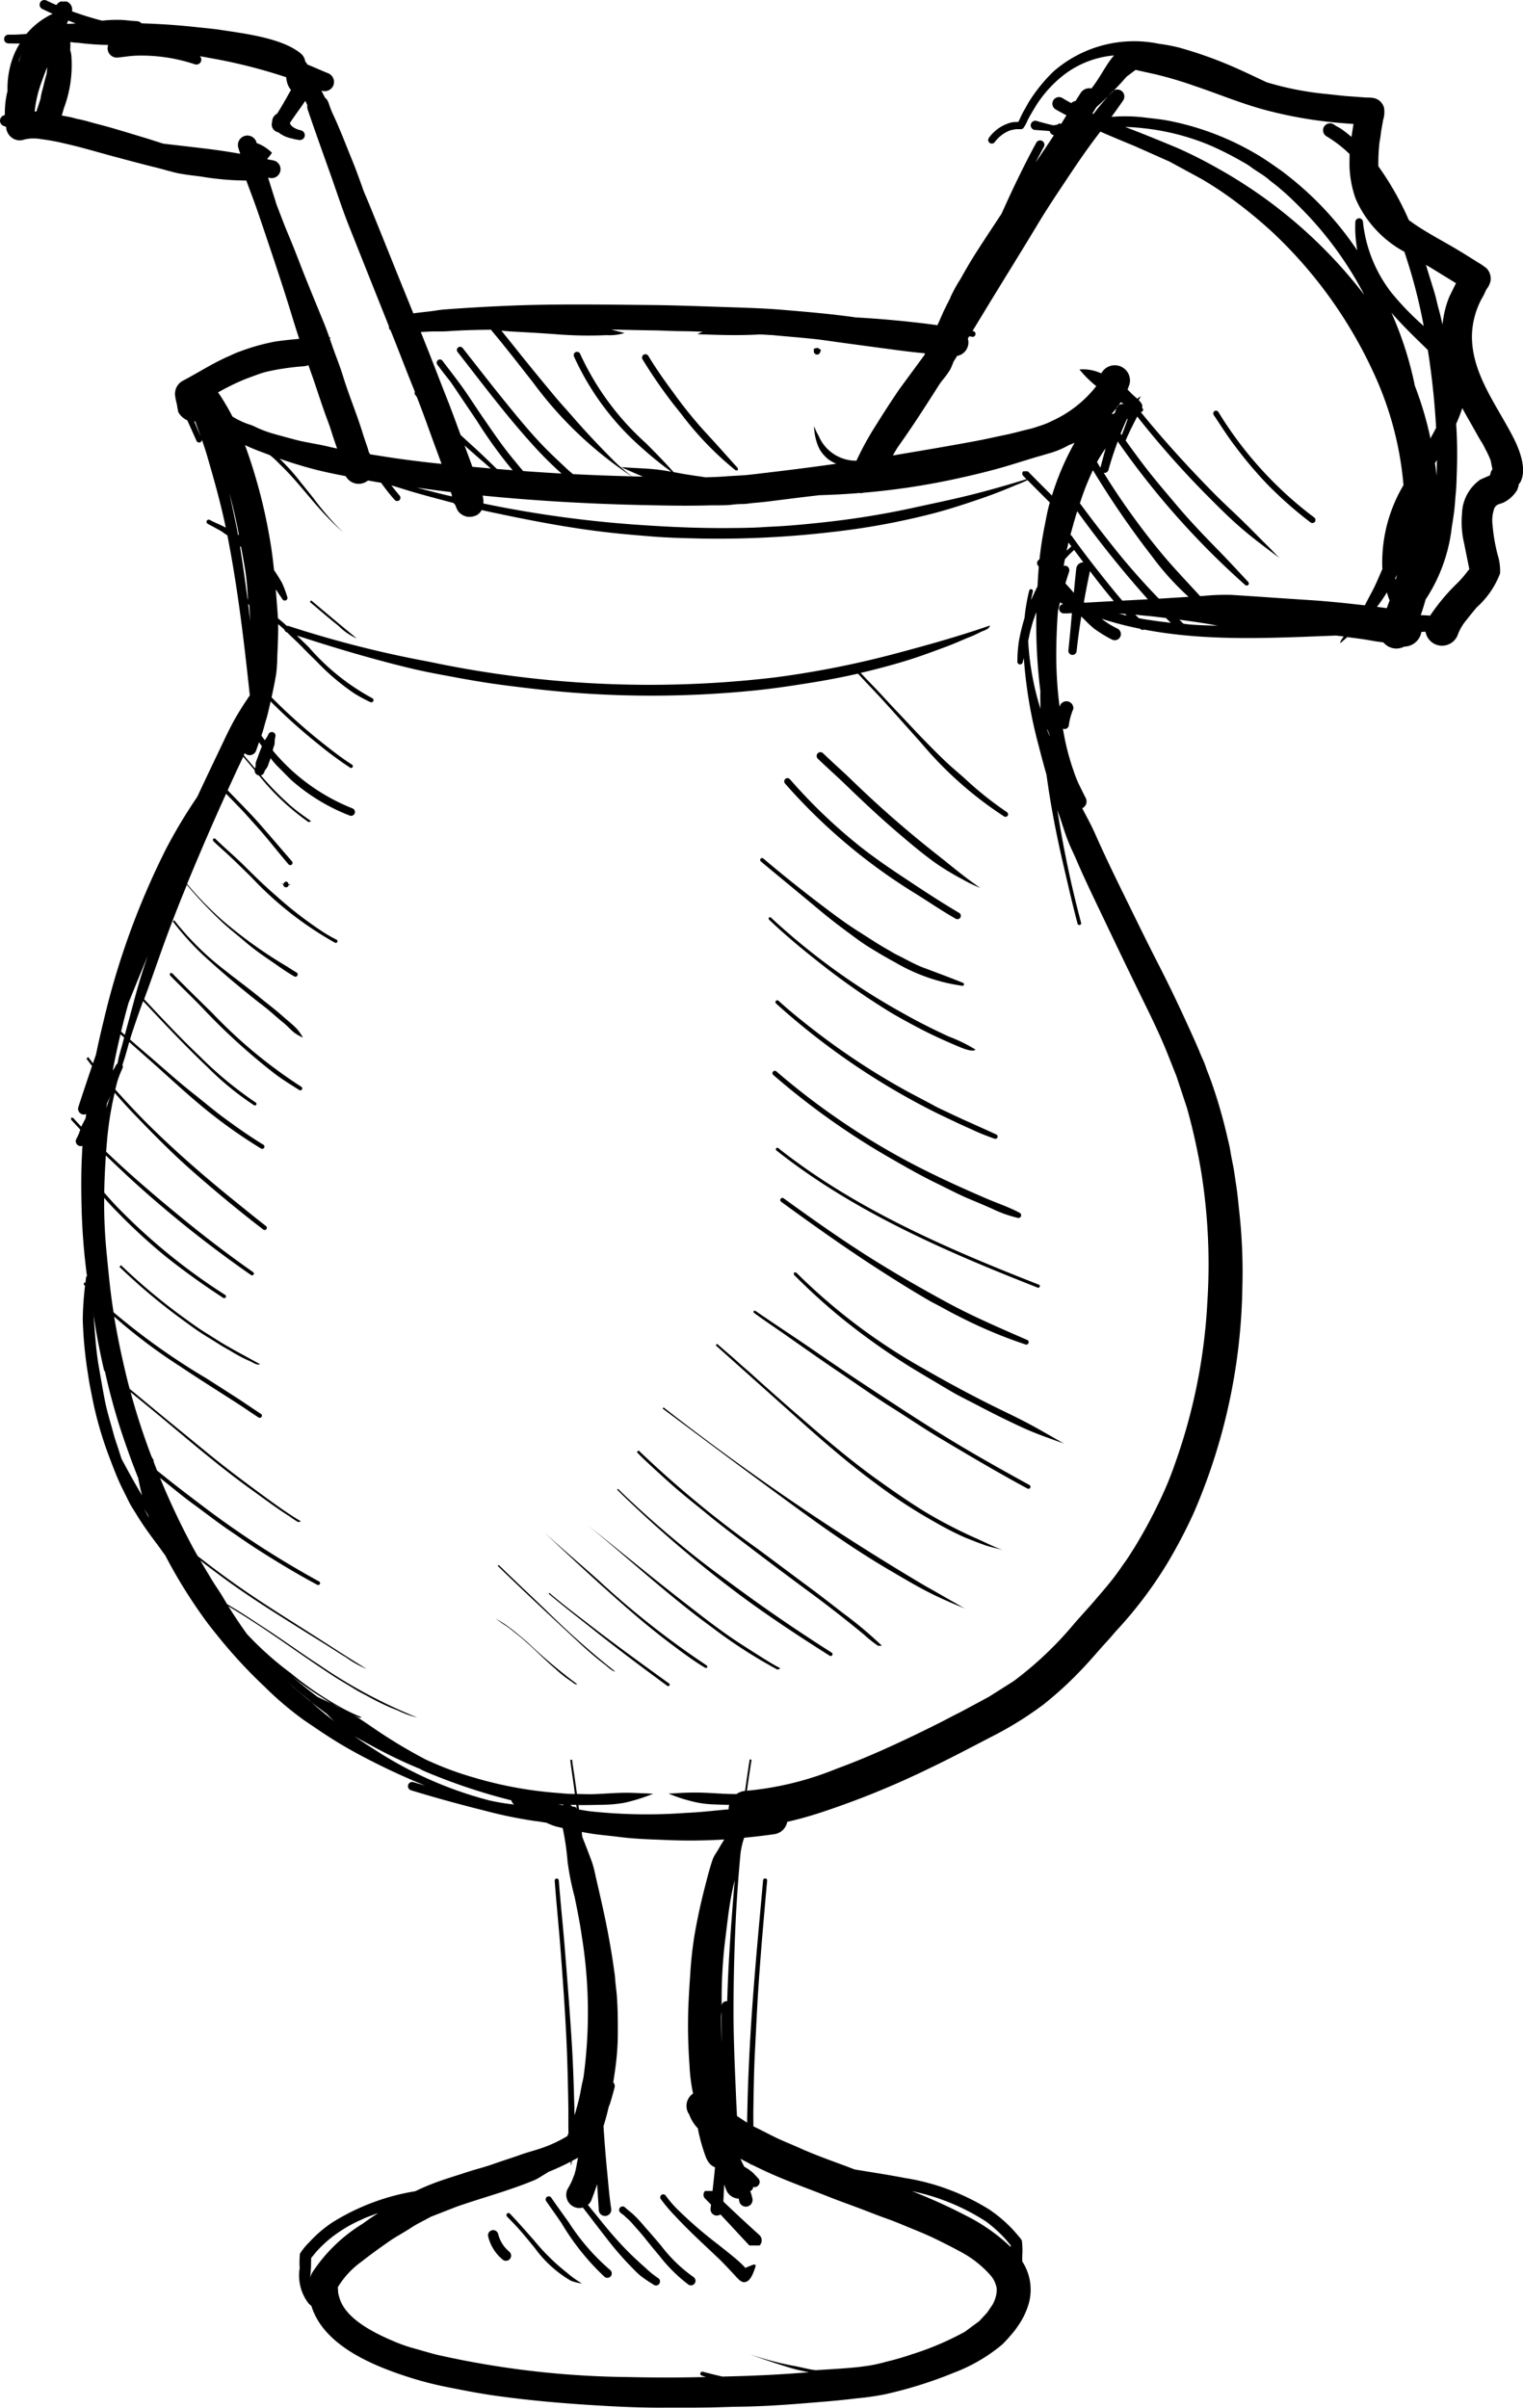 <svg xmlns="http://www.w3.org/2000/svg" width="92.042" height="145.483" viewBox="0 0 92.042 145.483"><defs><style>.a{fill-rule:evenodd;}</style></defs><g transform="translate(0 0)"><g transform="translate(0 0)"><path class="a" d="M58.387,71.011c-1.268.01-2.581-.044-3.851-.119-2.154-.127-4.238-.3-6.378-.6-.984-.137-1.943-.326-2.919-.521a21.168,21.168,0,0,1-2.362-.61c-2.178-.7-5.122-1.913-5.856-4.294-.058-.046-.129-.109-.165-.145a2.759,2.759,0,0,1-.544-2.134,5.673,5.673,0,0,1,.014-.876,3.812,3.812,0,0,1,.556-.687,7.588,7.588,0,0,1,1.383-1.192,13.538,13.538,0,0,1,5.037-1.9c.225-.111.449-.213.662-.3.666-.286,1.359-.5,2.047-.719.334-.109.672-.221,1.009-.316s.693-.2,1.025-.318c.525-.189,1.059-.35,1.586-.54.378-.139.751-.232,1.131-.356A8.006,8.006,0,0,0,52.49,54.6l.066-.177c-.012-.594,0-1.2-.01-1.784-.016-.9-.036-1.8-.066-2.7-.072-2.1-.223-4.22-.381-6.32-.109-1.482-.264-2.963-.374-4.445a.123.123,0,1,1,.246-.02c.111,1.429.266,2.855.378,4.284.157,1.983.316,3.962.431,5.947.068,1.176.1,2.343.133,3.519,0,.145.006.294.01.441.111-.368.215-.743.3-1.121.06-.266.1-.542.159-.807.028-.125.064-.266.085-.391a28.836,28.836,0,0,0-.1-8.468c-.111-.791-.276-1.609-.435-2.392A16.326,16.326,0,0,1,52.5,38a15.222,15.222,0,0,0-.294-2.009c-.125-.03-.252-.062-.378-.089a3.745,3.745,0,0,1-.606-.236c-.232-.032-.461-.076-.685-.1A27.073,27.073,0,0,1,47.5,34.94c-1.5-.376-2.99-.781-4.471-1.236a.257.257,0,0,1,.143-.493c.244.074.487.145.727.211-1.154-.463-2.285-.986-3.4-1.56-.757-.387-1.532-.819-2.249-1.274-.562-.354-1.1-.729-1.653-1.1a19.9,19.9,0,0,1-2.432-2.066,30,30,0,0,1-2.8-3.032c-.31-.381-.632-.785-.912-1.186a30.907,30.907,0,0,1-2.271-3.7c-.165-.209-.312-.433-.473-.646-.433-.574-.888-1.2-1.262-1.818-.143-.236-.3-.465-.427-.711-.155-.316-.312-.628-.467-.942-.272-.56-.507-1.18-.727-1.764a22.116,22.116,0,0,1-1.063-3.7c-.083-.427-.171-.838-.23-1.27a25.264,25.264,0,0,1-.33-3.372,18.625,18.625,0,0,1,.137-2.045c-.024-.03-.05-.058-.074-.089l.01-.111.1.008h-.012c.012-.1.024-.207.036-.312a.1.1,0,0,1,.058-.089,38.5,38.5,0,0,1-.324-4.061c-.032-1.137-.036-2.309.03-3.445,0-.123.014-.246.024-.368a.312.312,0,0,1-.244-.016.3.3,0,0,1-.129-.407,2.641,2.641,0,0,0,.236-.56c-.187-.2-.372-.4-.554-.6l0-.119.119.006q.245.272.5.538c.02-.046.04-.091.062-.133.066-.127.133-.254.2-.383,0-.038.008-.077.014-.115s.012-.091.018-.139a.326.326,0,0,1-.254.016.346.346,0,0,1-.219-.437c.268-.825.546-1.653.827-2.478-.117-.149-.232-.3-.342-.447l.113-.091c.091.127.187.252.286.376.06-.175.119-.348.179-.523q.208-1,.451-1.991a46.845,46.845,0,0,1,3.8-10.471,31.488,31.488,0,0,1,1.868-3.11c.417-.89.835-1.776,1.264-2.666.364-.755.713-1.548,1.144-2.269.246-.415.5-.809.771-1.2-.346-3.239-.725-6.473-1.357-9.674-.028-.016-.056-.034-.081-.05-.109-.062-.215-.157-.326-.219-.26-.147-.515-.282-.777-.423a.135.135,0,0,1-.06-.179.134.134,0,0,1,.177-.062c.171.1.439.213.628.3q.169.079.344.169c-.31-1.5-.723-2.945-1.15-4.413-.091-.3-.191-.6-.294-.9a.174.174,0,0,1-.1.159.173.173,0,0,1-.225-.091c-.185-.411-.372-.825-.556-1.238a1.145,1.145,0,0,1-.322-.213,1.2,1.2,0,0,1-.213-.264,3.227,3.227,0,0,1-.091-.477,3.736,3.736,0,0,1-.115-.568.9.9,0,0,1,.441-.852c.924-.483,1.792-1.053,2.754-1.476.23-.1.485-.23.721-.308a12.682,12.682,0,0,1,2.13-.6c.5-.074.968-.119,1.46-.165-.03-.089-.058-.177-.089-.268-.221-.674-.423-1.359-.636-2.037-.552-1.745-1.135-3.463-1.721-5.194-.187-.548-.393-1.105-.6-1.649-.042-.109-.1-.276-.155-.417a16.893,16.893,0,0,1-2.726-.24c-.505-.066-1.091-.125-1.582-.242-.4-.1-.8-.219-1.208-.32-.854-.209-1.7-.441-2.549-.666-.97-.262-1.937-.554-2.915-.771a12.169,12.169,0,0,0-1.2-.232c-.175-.02-.374-.066-.552-.068a2.517,2.517,0,0,0-.427.012.622.622,0,0,1-.125.018l-.27.068A.747.747,0,0,1,19.25-66a.847.847,0,0,1-.676-.755c0-.018-.008-.036-.012-.056l-.113-.036a.342.342,0,0,1-.234-.423.337.337,0,0,1,.278-.242,5.718,5.718,0,0,1,.163-1.464,5.391,5.391,0,0,1,.423-2.263,5.321,5.321,0,0,1,.316-.6c-.225,0-.455,0-.684-.006a.263.263,0,0,1-.262-.266.264.264,0,0,1,.266-.264,9,9,0,0,0,1.087-.044,4.583,4.583,0,0,1,1.254-1.045,1.759,1.759,0,0,1,.332-.165c-.211-.095-.419-.2-.626-.294a.285.285,0,0,1-.141-.376A.288.288,0,0,1,21-74.442c.2.1.407.191.61.28a.532.532,0,0,1,.268-.215h.348a.516.516,0,0,1,.326.592c.6.221,1.206.407,1.818.566a8.343,8.343,0,0,1,1.15-.046c.32.014.652.066.968.074a.477.477,0,0,1,.27.133c1.051.034,2.1.1,3.157.213.521.058,1.057.1,1.574.177,1.427.219,3.716.485,4.866,1.413a.761.761,0,0,1,.292.5,1.388,1.388,0,0,1,.133.189c.111.042.219.087.326.131.314.135.626.274.942.4a.568.568,0,0,1,.294.741.568.568,0,0,1-.717.3c.072.141.145.286.217.427a.673.673,0,0,1,.211.3c.077.227.159.455.256.67.437.922.8,1.9,1.19,2.845.225.55.423,1.115.626,1.675.028.079.054.157.085.232.139.328.28.656.413.984q.758,1.869,1.51,3.743c.346.862.7,1.723,1.047,2.585.066-.012.133-.018.2-.028.272-.034.548-.062.819-.095s.56-.089.844-.111c1.256-.095,2.533-.169,3.793-.223,2.9-.123,5.82-.074,8.719-.046,1.435.014,2.875.07,4.308.117,1.178.04,2.394.07,3.563.167,1.476.123,2.951.246,4.419.453.022,0,.042.008.064.01q2.482.136,4.946.471v0l.383-.862c.129-.262.26-.527.395-.787a.459.459,0,0,1,.058-.147,8.713,8.713,0,0,1,.548-.982c.143-.258.29-.513.441-.773.378-.648.8-1.286,1.212-1.915l.84-1.276c.652-1.46,1.347-2.905,2.094-4.282a.265.265,0,0,1,.352-.115.266.266,0,0,1,.115.352c-.173.316-.342.634-.507.958.372-.548.747-1.1,1.109-1.653a.3.3,0,0,1-.252-.232.038.038,0,0,1,0-.016c-.3-.028-.61-.048-.916-.07a.28.28,0,0,1-.232-.32.283.283,0,0,1,.32-.232c.342.1.7.2,1.057.276.087-.016.171-.032.258-.052a.118.118,0,0,1,.127-.06.115.115,0,0,1,.044.022.236.236,0,0,0,.036-.008.482.482,0,0,0,.026-.042c.1-.155.191-.312.288-.467-.215-.113-.431-.23-.644-.352a.4.4,0,0,1-.157-.542.4.4,0,0,1,.542-.157q.269.163.55.314a.477.477,0,0,1,.179-.109.6.6,0,0,0,.081-.022c.1-.157.2-.314.3-.471a.627.627,0,0,1,.66-.284c.487-.606.872-1.405,1.264-1.874.03-.038.064-.079.1-.121A5.815,5.815,0,0,0,82.6-70.023a7.269,7.269,0,0,0-1.858,2.053c-.159.268-.31.513-.449.793a2.225,2.225,0,0,1-.256.465l-.089.046a2.372,2.372,0,0,1-.294,0,2.618,2.618,0,0,0-.413.079,2.059,2.059,0,0,0-.932.719.222.222,0,0,1-.31.024.219.219,0,0,1-.024-.308,2.4,2.4,0,0,1,1.371-.922,1.872,1.872,0,0,1,.28-.022l.121-.008.143-.3c.066-.143.137-.284.213-.415.113-.189.211-.393.332-.576a9.72,9.72,0,0,1,1.417-1.739,7.406,7.406,0,0,1,6.4-1.687,10.468,10.468,0,0,1,1.178.221,24.747,24.747,0,0,1,3.344,1.188c.668.292,1.315.606,1.973.914a18.62,18.62,0,0,0,3.422.691c.544.048,1.081.127,1.629.163.34.022.68.052,1.021.072.109,0,.213,0,.322.016a.815.815,0,0,1,.7.584,1.564,1.564,0,0,1-.058.777c-.04.28-.113.6-.141.872-.018.2-.07.4-.087.6a11.165,11.165,0,0,0-.054,1.3,17.942,17.942,0,0,1,1.842,3.253c.9.672,1.951,1.2,2.9,1.768.423.254.833.507,1.248.773a4.21,4.21,0,0,1,.54.364.9.9,0,0,1,.254.749,1.206,1.206,0,0,1-.234.509c-.064.1-.109.223-.163.332-.064.129-.143.25-.205.378a4.968,4.968,0,0,0-.521,1.965c-.095,2.341,1.47,4.3,2.49,6.287.364.713.87,1.949.415,2.74l-.081.095-.018.125a2.179,2.179,0,0,1-.083.234,1.994,1.994,0,0,1-.84.759c-.254.095-.4.093-.527.318a2.145,2.145,0,0,0-.113,1.043,10.4,10.4,0,0,0,.314,1.814,3.185,3.185,0,0,1,.137,1.1,5.222,5.222,0,0,1-1.4,2.037c-.221.26-.431.521-.642.789a3,3,0,0,0-.529.922,1.015,1.015,0,0,1-1.327.538,1.013,1.013,0,0,1-.606-.769c-.083.006-.165.01-.25.012,0,.02-.006.038-.01.056a1.068,1.068,0,0,1-1.031.835.3.3,0,0,1-.034.018,1.011,1.011,0,0,1-1.214-.268c-.085-.014-.171-.028-.256-.04-.266-.03-.558-.089-.823-.133-.366-.06-.739-.1-1.107-.153-.141.123-.284.246-.425.366-.026-.075.087-.242.207-.4-.153-.022-.31-.04-.467-.058-3.946.151-7.807.364-11.592-.362a.213.213,0,0,1-.238-.04.053.053,0,0,1-.012-.01,21.233,21.233,0,0,1-2.319-.6,5.055,5.055,0,0,0,.958.594.372.372,0,0,1,.161.5.373.373,0,0,1-.5.159,7.987,7.987,0,0,1-1.071-.656,5.9,5.9,0,0,1-.58-.542c-.068-.064-.133-.127-.2-.2-.113.7-.209,1.4-.284,2.106a.254.254,0,0,1-.278.219.252.252,0,0,1-.219-.278c.081-.749.149-1.5.215-2.249a3.493,3.493,0,0,1-.467.02.286.286,0,0,1-.306-.264.286.286,0,0,1,.246-.306c-.062-.028-.129-.06-.193-.091-.044.173-.085.344-.125.519-.06.781-.091,1.56-.1,2.333a24.229,24.229,0,0,0,.2,3.453.427.427,0,0,1,.455-.334.421.421,0,0,1,.374.461,3.873,3.873,0,0,0-.274.991.249.249,0,0,1-.274.223.217.217,0,0,1-.083-.022c.04.234.085.469.131.7a14.444,14.444,0,0,0,.519,1.858,6.9,6.9,0,0,0,.292.751c.145.3.284.584.437.88a.455.455,0,0,1-.189.612.122.122,0,0,1-.022.012c.27.509.548,1.021.779,1.538.521,1.178,1.081,2.345,1.649,3.5.707,1.441,1.411,2.891,2.142,4.32.695,1.349,1.361,2.752,1.985,4.135.205.451.417.916.6,1.373.083.207.213.463.276.654.115.35.268.7.389,1.049a30.756,30.756,0,0,1,.926,3.191c.072.322.163.652.213.978.042.284.107.576.161.858.074.378.123.781.183,1.164.087.548.131,1.1.193,1.651a32.9,32.9,0,0,1,.183,4.5A35.6,35.6,0,0,1,90.321,17a31.071,31.071,0,0,1-1.566,2.978,25.068,25.068,0,0,1-3.076,4.075c-.189.207-.368.431-.558.636-.471.507-.914,1.047-1.391,1.55a22.02,22.02,0,0,1-2.486,2.3,21.229,21.229,0,0,1-3.179,1.963c-1.222.634-2.436,1.278-3.686,1.874a51.964,51.964,0,0,1-6.628,2.692c-.612.2-1.286.391-1.973.546a.925.925,0,0,1-.765.743q-.918.133-1.836.217a4.448,4.448,0,0,0-.219.918c-.3,3.11-.417,6.235-.427,9.355-.006,1.631.064,3.286.133,4.912.018.453.038.91.064,1.363,0,.089.008.179.014.268.2.127.4.268.61.4,0-.282.012-.562.018-.84.024-1.286.081-2.559.149-3.843.181-3.322.5-6.65.8-9.961a.122.122,0,1,1,.244.02c-.205,2.287-.409,4.582-.556,6.875-.068,1.117-.117,2.235-.177,3.352-.062,1.184-.079,2.376-.1,3.561-.006.348,0,.7,0,1.057q.072.039.145.072c.507.244,1,.519,1.516.749.417.185.84.356,1.256.544.9.4,1.888.745,2.814,1.093l.385.147c1,.171,2.005.316,3,.511a13.7,13.7,0,0,1,5.156,1.921,8.247,8.247,0,0,1,1.731,1.572,1.875,1.875,0,0,1,.223.292,5.058,5.058,0,0,1,.024.936c0,.1,0,.215,0,.326a3.134,3.134,0,0,1,.413,2.476,4.56,4.56,0,0,1-.676,1.431,4.816,4.816,0,0,1-.431.556,7.065,7.065,0,0,1-.527.568,10.173,10.173,0,0,1-2.923,1.7,25.77,25.77,0,0,1-4.117,1.292,15.964,15.964,0,0,1-1.721.25c-.572.068-1.146.131-1.717.179-1.78.149-3.614.31-5.4.328-.7.008-1.415.048-2.122.05C59.963,71.017,59.174,71.005,58.387,71.011Zm2.482-1.852c-.085-.026-.171-.054-.256-.083a.121.121,0,1,1,.062-.234c.389.1.783.2,1.188.292L63.1,69.1c1.321-.044,2.661-.119,3.994-.23a9.849,9.849,0,0,1-1.16-.272c-.809-.248-1.613-.509-2.406-.809a19.019,19.019,0,0,0,2.559.682c.32.058.638.131.956.2.145.034.3.056.455.076,2.039-.121,2.476-.173,2.911-.232a8.812,8.812,0,0,0,1.3-.264c.536-.131,1.067-.278,1.588-.459a17.5,17.5,0,0,0,3.215-1.367l.872-.644.471-.509c.1-.141.191-.286.29-.423a1.688,1.688,0,0,0,.187-.389,1.572,1.572,0,0,0,.1-.678,1.622,1.622,0,0,0-.36-.755,6.419,6.419,0,0,0-1.854-1.454c-.431-.234-.852-.447-1.292-.666-.471-.234-.972-.453-1.462-.65-.556-.223-1.1-.465-1.669-.666-.6-.211-1.194-.455-1.79-.676-.57-.213-1.148-.419-1.715-.644-1.419-.564-2.867-1.069-4.24-1.741-.161-.076-.32-.155-.477-.232a.551.551,0,0,0-.01.1c-.006-.04-.012-.076-.02-.117-.2-.1-.395-.2-.59-.306a4.424,4.424,0,0,0,.232.481,2.6,2.6,0,0,1,.558.4c.1.1.185.205.284.3a.317.317,0,0,1-.308.523.3.3,0,0,1-.187.256.161.161,0,0,1,.026.038,3.194,3.194,0,0,1,.115.4.406.406,0,1,1-.8.133.946.946,0,0,1-.024-.123.851.851,0,0,1-.725-.453c-.056-.133-.107-.266-.155-.4-.018.342-.036.685-.052,1.027.717.693,1.45,1.365,2.19,2.037a.44.44,0,0,1,0,.618h-.618c-.588-.626-1.162-1.254-1.749-1.876a.394.394,0,0,1-.25.068A.38.38,0,0,1,61.143,59c.008-.087.018-.171.028-.258l-.36-.368a.323.323,0,0,1,0-.455h.451c.054-.477.107-.954.151-1.433-.431-.161-.548-.584-.693-1.011a10.88,10.88,0,0,1-.348-1.345,2.387,2.387,0,0,1-.519-.833.9.9,0,0,1,.205-1.246.088.088,0,0,1,.03-.016,10.332,10.332,0,0,1-.217-1.713,32.79,32.79,0,0,1-.076-3.358c.026-.717.07-1.431.121-2.148a22.952,22.952,0,0,1,.266-2.406c.155-.884.336-1.747.558-2.617.163-.638.33-1.339.55-1.957a2.194,2.194,0,0,1,.217-.383c.113-.179.213-.368.326-.548.046-.074.093-.151.137-.225a33.109,33.109,0,0,1-3.406.036c-.974-.04-2-.064-2.963-.191-.65-.085-1.321-.129-1.967-.252-.095-.014-.185-.032-.274-.046.008.091.018.183.028.278.038.113.083.223.127.332.169.435.348.884.5,1.323a7.59,7.59,0,0,1,.183.745c.3,1.3.6,2.583.833,3.9.1.552.189,1.1.266,1.653.024.191.062.385.074.576.026.385.087.771.113,1.156.058.805.058,1.588.054,2.394a15.986,15.986,0,0,1-.155,1.959c-.038.278-.079.548-.121.815a.311.311,0,0,1,.085.284c-.076.3-.155.582-.244.882a3.476,3.476,0,0,1-.127.346c0,.028-.012.06-.018.095-.079.346-.177.691-.284,1.033.056.9.127,1.8.215,2.7.074.757.135,1.558.252,2.309a.378.378,0,1,1-.753.062c-.032-.521-.066-1.041-.1-1.562-.107.34-.236.674-.35.978a.8.8,0,0,1-.205.274c.165.209.334.413.5.612.515.648,1.053,1.3,1.623,1.9.457.483.884.876,1.375,1.313a5.678,5.678,0,0,0,.721.584.243.243,0,1,1-.268.4,8.46,8.46,0,0,1-.793-.54,5.7,5.7,0,0,1-.437-.419,19.068,19.068,0,0,1-1.633-1.88c-.433-.55-.85-1.107-1.28-1.659-.038-.048-.077-.1-.117-.149a.769.769,0,0,1-.538-.044.8.8,0,0,1-.393-1.057,4.935,4.935,0,0,0,.3-.578c.038-.121.095-.24.137-.358a5.988,5.988,0,0,0,.143-.668c.022-.1.042-.207.06-.306-.064.034-.127.07-.191.1l-.183.1c-.012.1-.026.2-.038.294-.014-.085-.022-.169-.034-.256a14.689,14.689,0,0,1-1.341.618c-.141.091-.282.177-.427.264a3.463,3.463,0,0,1-.4.225c-1.55.646-3.157,1.067-4.725,1.613l-1.534.6-.6.318c-.193.1-.415.223-.6.344-.425.284-.894.525-1.325.823-.594.413-1.146.813-1.713,1.256a5.233,5.233,0,0,0-1.405,1.526l.022.348a3.423,3.423,0,0,0,.1.366c.4,1.206,2.035,2.023,3.125,2.494a10.035,10.035,0,0,0,1.174.435c.511.139,1.011.294,1.526.427a54.661,54.661,0,0,0,11.6,1.357C57.74,69.2,59.3,69.2,60.869,69.159Zm-2.817-7.324c-.3-.348-.592-.711-.876-1.067-.215-.272-.459-.54-.691-.8a3.57,3.57,0,0,0-.4-.413c-.054-.04-.119-.111-.171-.159s-.151-.1-.215-.165a.211.211,0,1,1,.258-.334c.133.119.3.258.447.374a7.808,7.808,0,0,1,.739.785c.332.374.672.763.995,1.148a8.949,8.949,0,0,0,1.985,1.923.275.275,0,0,1-.308.455A9.26,9.26,0,0,1,58.053,61.835Zm-5.345,1.51a7.1,7.1,0,0,1-2.188-1.983c-.376-.455-.777-.956-1.182-1.387-.165-.175-.336-.344-.5-.519a.124.124,0,0,1,.179-.171c.519.546.995,1.091,1.494,1.657a12.571,12.571,0,0,0,1.949,1.911,6.278,6.278,0,0,0,.914.656A3.109,3.109,0,0,1,52.707,63.345Zm9.931-.3c-.336-.356-.666-.723-1.021-1.061-.872-.829-1.794-1.663-2.607-2.547a9.138,9.138,0,0,1-.878-1.035.182.182,0,0,1,.288-.221,6.87,6.87,0,0,0,.852.974,26.06,26.06,0,0,0,2.364,2.025c.455.368.966.751,1.407,1.17l.211.219.052-.026c.137-.064.276-.117.425-.175h.129V62.5c-.119.31-.3.966-.723.926C62.953,63.41,62.761,63.178,62.639,63.049ZM37.053,62.88A9.618,9.618,0,0,1,40.115,59.9c.3-.219.622-.443.944-.648-.244.087-.483.177-.721.268-.141.054-.28.133-.421.189a7.958,7.958,0,0,0-1.2.672,7.288,7.288,0,0,0-1.411,1.222l-.3.366-.01.536c-.008.191-.032.413-.044.642A1.328,1.328,0,0,1,37.053,62.88ZM52.14,59.868c-.3-.445-.61-.87-.912-1.309a.187.187,0,1,1,.3-.217c.334.483.687.972,1.031,1.45A13.22,13.22,0,0,0,55.083,62.7a.267.267,0,0,1-.354.4A14.766,14.766,0,0,1,52.14,59.868Zm-4.429.827a.311.311,0,1,1,.59-.2,2.03,2.03,0,0,0,.687,1.1.312.312,0,1,1-.431.451A2.606,2.606,0,0,1,47.711,60.7Zm31.571.648v-.139l-.334-.4a8.5,8.5,0,0,0-1.141-1.029,13.1,13.1,0,0,0-4.487-1.844,33.749,33.749,0,0,1,3.294,1.494,11.084,11.084,0,0,1,2.672,1.882ZM52.846,55.707a.016.016,0,0,1-.008-.008l-.026.022ZM61.8,47.1a2.456,2.456,0,0,0-.022.437c0,.465.01.936.026,1.433C61.8,48.282,61.8,47.632,61.8,47.1Zm.3-.644a.392.392,0,0,1,.05,0c.056-2.09.2-4.183.368-6.267.026-.348.056-.7.089-1.053-.05.193-.095.389-.137.578-.211.976-.306,1.953-.431,2.941a29.684,29.684,0,0,0-.223,4.091A.286.286,0,0,1,62.1,46.452ZM59.657,35.073c.674-.026,1.373-.1,2.045-.165.177-.016.356-.034.536-.052a1,1,0,0,1,.03-.268c-.278-.006-.558-.012-.844-.024a7.014,7.014,0,0,1-1.007-.1,9.463,9.463,0,0,1-1.82-.56c.169,0,.364-.012.534-.024.455-.028.942-.044,1.4-.032.717.018,1.425.091,2.148.087a.207.207,0,0,1,.034,0,1.069,1.069,0,0,1,.515-.191c.089-.634.179-1.268.282-1.9l.111.014c-.1.626-.193,1.25-.278,1.876a18.876,18.876,0,0,0,5.408-1.325c1.288-.473,2.561-1.017,3.805-1.6.805-.374,1.6-.761,2.388-1.158.381-.189.759-.4,1.139-.586.3-.149.6-.32.9-.477l.995-.538,1.47-.93a21.417,21.417,0,0,0,3.684-3.495c.435-.5.89-.982,1.3-1.468.429-.505.868-1,1.262-1.542.179-.244.348-.5.527-.745s.34-.519.505-.773a28.977,28.977,0,0,0,1.528-2.812,20.5,20.5,0,0,0,.964-2.331,34.262,34.262,0,0,0,1.949-9.754,35.321,35.321,0,0,0-.374-7.876,37.336,37.336,0,0,0-.856-3.839L89.3-9.439l-.586-1.476c-.4-.982-.89-2.005-1.359-2.957-.842-1.719-1.675-3.455-2.5-5.184-.546-1.144-1.1-2.283-1.6-3.449-.157-.368-.34-.727-.489-1.1-.2-.5-.356-1.033-.531-1.54-.048-.131-.091-.26-.135-.391a66.053,66.053,0,0,0,1.437,6.829.108.108,0,0,1-.081.131.111.111,0,0,1-.133-.081c-.306-1.154-.572-2.327-.844-3.491-.368-1.582-.7-3.219-.936-4.828-.034-.228-.066-.457-.1-.687q-.248-.87-.473-1.756a27.868,27.868,0,0,1-.894-5.285c-.022.083-.046.163-.064.242a.17.17,0,0,1-.187.141.167.167,0,0,1-.139-.187,8.138,8.138,0,0,1,.107-1.309,13.039,13.039,0,0,1,.324-1.307A11.747,11.747,0,0,1,80.4-38.78a.113.113,0,0,1,.133-.087.113.113,0,0,1,.089.133q-.066.272-.115.544c.044-.107.091-.213.141-.32.081-.171.161-.35.256-.527.012-.266.026-.536.046-.8.008-.129.018-.26.028-.395-.01-.014-.022-.026-.034-.042a.25.25,0,0,1,.012-.35.318.318,0,0,1,.066-.044c.07-.66.173-1.335.3-1.961.095-.479.183-1,.324-1.476q-.679-.673-1.351-1.353a6.525,6.525,0,0,1-.7.3c-.7.3-1.425.584-2.148.829-.942.322-1.882.632-2.849.884a43.66,43.66,0,0,1-6.064,1.117,58.928,58.928,0,0,1-7.972.4c-.986-.022-1.989-.044-2.974-.125-.866-.072-1.719-.139-2.583-.238-2.357-.264-4.683-.713-7-1.206-.234-.046-.463-.1-.695-.151a.783.783,0,0,1-.284.3.981.981,0,0,1-.409.109.744.744,0,0,1-.24-.02.945.945,0,0,1-.463-.286,1.26,1.26,0,0,1-.159-.308l-.052-.125a.774.774,0,0,1-.089-.095c-.191-.05-.385-.1-.574-.153-.821-.217-1.653-.437-2.464-.693-.242-.075-.481-.149-.723-.221.163.213.33.423.505.624a.2.2,0,0,1-.03.278.2.2,0,0,1-.28-.03,11.982,11.982,0,0,1-.815-1.029c-.264-.042-.529-.089-.791-.139a.887.887,0,0,1-.37.181.89.89,0,0,1-.976-.441c-.618-.121-1.24-.246-1.844-.4-.723-.189-1.448-.411-2.154-.656a13.449,13.449,0,0,1,1.113,1.218c.3.389.622.767.926,1.158a17.328,17.328,0,0,0,1.82,2.094c-.433-.389-.833-.783-1.23-1.21-.838-.906-1.6-1.937-2.484-2.794-.173-.169-.391-.4-.574-.554l-.157-.125c-.02-.008-.036-.014-.048-.02-.471-.177-1-.366-1.458-.59a32.073,32.073,0,0,1,1.5,5.669c.113.63.191,1.258.256,1.886.161.234.314.481.473.751a6.547,6.547,0,0,1,.322.854.166.166,0,0,1-.072.219.167.167,0,0,1-.219-.072c-.137-.2-.27-.393-.4-.592.038.451.07.9.107,1.355.01.135.018.264.024.395.187.149.366.3.544.467a.186.186,0,0,1,.1,0,65.912,65.912,0,0,0,8.476,2.156,64.336,64.336,0,0,0,20.927.95A56.979,56.979,0,0,0,72.3-34.971c1.941-.517,3.829-1.043,5.728-1.7-.04.238-.4.3-.578.4a7.537,7.537,0,0,1-.755.338c-.427.179-.864.374-1.3.536-.835.31-1.661.62-2.515.878-.872.264-1.764.5-2.664.711.326.352.662.693.993,1.039.393.417.775.844,1.172,1.258.572.6,1.127,1.206,1.705,1.8.489.5,1,1.017,1.51,1.484.338.306.7.6,1.031.91a20.717,20.717,0,0,0,2.43,1.923.159.159,0,0,1,.04.217.159.159,0,0,1-.215.04,22.617,22.617,0,0,1-4.975-4.4c-.827-.924-1.655-1.86-2.494-2.776-.449-.487-.912-.962-1.359-1.452-.846.193-1.7.36-2.543.5-1.252.205-2.51.4-3.775.525a61.9,61.9,0,0,1-10.944.121c-1.373-.107-2.736-.268-4.1-.443-1.007-.131-2.029-.3-3.028-.489-.833-.155-1.681-.306-2.5-.5-2.355-.56-4.715-1.262-7.022-2.015.244.236.483.471.725.707A13.607,13.607,0,0,0,40.7-32.281a.135.135,0,0,1,.06.177.137.137,0,0,1-.177.06,9.6,9.6,0,0,1-.98-.531A13.923,13.923,0,0,1,37.336-34.5c-.286-.278-.582-.568-.858-.856-.3-.31-.628-.6-.924-.9a.117.117,0,0,1-.028-.01.2.2,0,0,1-.131-.151c-.123-.115-.268-.246-.385-.336.01.636-.02,1.262-.05,1.909a9.774,9.774,0,0,1-.07,1.111c-.081.473-.175.936-.278,1.4a35.063,35.063,0,0,0,3.36,2.98c.475.372,1,.769,1.51,1.093a.113.113,0,0,1,.026.151.111.111,0,0,1-.151.024,21.9,21.9,0,0,1-1.874-1.381,34.472,34.472,0,0,1-2.927-2.619c-.026.113-.05.225-.077.336-.06.264-.123.542-.205.8s-.145.552-.238.819c-.012.036-.024.072-.036.107.066.1.135.191.2.282a1.742,1.742,0,0,0,.219-.348.224.224,0,0,1,.282-.137.224.224,0,0,1,.139.282,2.056,2.056,0,0,0-.044.429c-.01.056-.052.151-.068.213a1.861,1.861,0,0,0-.042.183,12.029,12.029,0,0,0,4.826,3.5.234.234,0,0,1,.121.306.234.234,0,0,1-.306.121,11.768,11.768,0,0,1-3.507-2.128c-.28-.266-.542-.55-.815-.813a4.75,4.75,0,0,1-.449-.523c-.054.153-.113.3-.163.455s-.2.26-.219.393a.307.307,0,0,1-.207.191,18.338,18.338,0,0,0,1.818,1.85c.393.34.8.618,1.22.92-.05.018-.1.04-.153.056a14.442,14.442,0,0,1-3-2.819.19.19,0,0,1-.06-.016.3.3,0,0,1-.2-.3c-.227-.276-.461-.544-.691-.817-.173.366-.348.731-.517,1.1-.143.31-.284.616-.425.924.652.687,1.331,1.347,1.957,2.064.648.743,1.288,1.49,1.933,2.237a.141.141,0,0,1-.018.193.141.141,0,0,1-.193-.018c-.654-.761-1.27-1.57-1.945-2.313-.334-.37-.666-.751-1.009-1.109-.272-.282-.548-.56-.819-.842q-.58,1.271-1.133,2.551-.622,1.437-1.226,2.9a21.075,21.075,0,0,0,2.1,2.166,27.513,27.513,0,0,0,3.922,2.812c.2.125.395.258.6.374a.139.139,0,0,1,.044.189.141.141,0,0,1-.189.044c-.558-.318-1.071-.707-1.6-1.063a15.446,15.446,0,0,1-1.427-1.081c-.481-.413-.988-.8-1.445-1.242a26.991,26.991,0,0,1-2.017-2.144c-.489,1.186-.956,2.382-1.387,3.573-.344.948-.668,1.9-1.017,2.853-.06.161-.119.322-.177.483,1.085,1.162,2.2,2.349,3.356,3.447a23.151,23.151,0,0,0,3.39,2.8.1.1,0,0,1,.028.133.1.1,0,0,1-.133.026A17.646,17.646,0,0,1,30.729-10c-1.343-1.278-2.617-2.629-3.879-3.978-.213.588-.421,1.174-.618,1.768-.062.183-.119.368-.171.554.409.36.825.717,1.234,1.065.868.747,1.727,1.524,2.627,2.229.636.5,1.248,1.027,1.9,1.5.751.55,1.506,1.083,2.3,1.564a.136.136,0,0,1,.042.185.139.139,0,0,1-.187.044,30.426,30.426,0,0,1-3.586-2.561c-1.077-.894-2.086-1.844-3.133-2.77-.413-.366-.831-.735-1.246-1.105-.081.278-.155.558-.236.833-.054.185-.117.37-.177.556a.218.218,0,0,1,0,.205,6.46,6.46,0,0,0-.3.763c-.044.165-.093.342-.127.517l0,0c.687.761,1.375,1.506,2.106,2.225,1.574,1.548,3.284,3.036,5,4.421.664.536,1.323,1.079,2,1.6a.136.136,0,0,1,.02.189.134.134,0,0,1-.187.02C32.65-1.294,31.2-2.5,29.809-3.722c-1.252-1.1-2.436-2.311-3.592-3.515-.374-.389-.729-.793-1.085-1.2a20.279,20.279,0,0,0-.453,2.782c-.022.262-.044.519-.064.777C25.952-3.595,27.353-2.393,28.8-1.2,30.3.047,31.9,1.277,33.5,2.4a.108.108,0,0,1,.024.149.111.111,0,0,1-.149.026,69.62,69.62,0,0,1-7.4-5.919c-.463-.435-.924-.868-1.375-1.307-.052.749-.087,1.5-.1,2.245.314.364.638.725.976,1.063a36.285,36.285,0,0,0,6.334,5.12.106.106,0,1,1-.115.179c-1.176-.763-2.271-1.55-3.374-2.416a34.387,34.387,0,0,1-3.068-2.814c-.262-.258-.511-.534-.757-.815a31.142,31.142,0,0,0,.151,3.358c.077.773.147,1.542.242,2.315.05.415.109.829.173,1.24a40.923,40.923,0,0,0,5.611,3.992c.644.411,1.288.825,1.931,1.238.461.3.908.614,1.367.91a.132.132,0,0,1,.038.179.135.135,0,0,1-.181.038c-.483-.312-.956-.642-1.439-.952-1.1-.709-2.211-1.4-3.3-2.134A32.732,32.732,0,0,1,25.1,5.086c.185,1.125.419,2.245.682,3.354q.118.507.254,1.011l.25.205c1.5,1.254,3.016,2.486,4.528,3.726,1.069.876,2.162,1.689,3.276,2.508.721.529,1.526,1.113,2.3,1.568-.054.014-.141.052-.193.03a5.573,5.573,0,0,1-.477-.316c-.775-.489-1.522-1.053-2.265-1.586C31.53,14.206,29.68,12.62,27.858,11.1c-.586-.485-1.176-.966-1.764-1.448.352,1.309.777,2.605,1.26,3.879.038.07.076.141.119.207a.137.137,0,0,1,.01.1c.066.185.139.368.211.55.8.654,1.621,1.286,2.436,1.9a56.872,56.872,0,0,0,7.352,4.8.115.115,0,1,1-.113.2C36.046,20.58,34.79,19.815,33.525,19c-.5-.328-.991-.678-1.49-1.013-.735-.5-1.431-1.049-2.148-1.57-.455-.33-.908-.695-1.347-1.051-.223-.181-.447-.358-.67-.538.556,1.351,1.176,2.674,1.852,3.952.139.264.282.521.429.777.682.534,1.369,1.049,2.076,1.554,1.637,1.174,3.37,2.239,5.067,3.322,1.019.652,2.033,1.313,3.064,1.941a6.1,6.1,0,0,1-1.264-.711c-.276-.159-.55-.344-.819-.513-.5-.318-1-.626-1.506-.94-1.572-.988-3.167-1.967-4.675-3.05-.61-.439-1.2-.884-1.788-1.337.213.362.433.727.65,1.089.236.4.505.767.739,1.162.076.131.155.258.232.387.288.173.576.346.862.523.447.282.888.58,1.333.868,1.121.721,2.2,1.52,3.322,2.245a30.831,30.831,0,0,0,5.967,3.211,5.527,5.527,0,0,1-1.057-.37c-.183-.085-.387-.161-.574-.24a15.909,15.909,0,0,1-1.425-.709c-.217-.119-.449-.23-.658-.36-.463-.286-.928-.552-1.387-.85-1.345-.872-2.637-1.806-3.964-2.7-.781-.525-1.556-1.019-2.349-1.5.36.582.737,1.144,1.131,1.691a19.65,19.65,0,0,0,2.659,2.37,19.51,19.51,0,0,0,2.913,2,11.555,11.555,0,0,0,1.349.652c-.1.091-.3-.05-.4-.093-.006,0-.01,0-.006,0,.544.334,1.061.711,1.6,1.065.862.57,1.745,1.089,2.657,1.57a19.527,19.527,0,0,0,2.929,1.1,23.967,23.967,0,0,0,4.866.918c.378.03.809.079,1.19.079l.06,0c-.024-.2-.052-.4-.081-.61-.066-.481-.143-.964-.2-1.448l.113-.014c.04.378.109.763.163,1.142.042.31.087.622.129.93.38.006.761.024,1.146.006.62-.028,1.242-.079,1.864-.081.381,0,.761.03,1.139.038.153,0,.32.026.471.02a11.3,11.3,0,0,1-1.743.546,7.848,7.848,0,0,1-1.248.121c-.525.012-1.031.022-1.54.02.012.093.024.181.038.268.221.042.447.079.68.109A31.861,31.861,0,0,0,59.657,35.073ZM53.03,34.59c-.125,0-.248,0-.37-.006a.543.543,0,0,1,.137.109l.131.012a.138.138,0,0,1,.119.129.022.022,0,0,1,.01,0C53.046,34.753,53.036,34.673,53.03,34.59Zm-.755-.018c-.111-.006-.219-.014-.33-.022.087.024.171.04.258.058A.305.305,0,0,1,52.275,34.572Zm-3.167-.256a35.371,35.371,0,0,1-5.11-1.7.376.376,0,0,1-.036-.014c-.052-.022-.117-.052-.181-.081a1.159,1.159,0,0,1-.185-.1A28.988,28.988,0,0,1,40.636,31c-.34-.185-.693-.364-1.027-.566.477.34.974.656,1.474.972A23.369,23.369,0,0,0,47.8,34.326a12.989,12.989,0,0,0,1.466.24.026.026,0,0,0,.012,0A.389.389,0,0,1,49.108,34.316ZM37.948,29.09a26.668,26.668,0,0,1-2.36-1.937,2.255,2.255,0,0,0,.181.161c.207.179.413.368.624.544s.425.334.618.513c.441.415.922.8,1.407,1.176C38.254,29.4,38.1,29.247,37.948,29.09Zm.332-.606c-.238-.127-.457-.282-.687-.423a18.539,18.539,0,0,1-1.729-1.22q.752.637,1.536,1.23c.469.219.946.427,1.4.684C38.615,28.671,38.446,28.575,38.281,28.484Zm15.766-4.494c-.9-.719-1.814-1.415-2.688-2.16l.042-.05c.842.715,1.737,1.393,2.613,2.066,1.518,1.166,3.07,2.287,4.622,3.408a.087.087,0,0,1,.02.123.089.089,0,0,1-.125.02C57.016,26.286,55.516,25.164,54.046,23.991Zm-1.319,3.139a7.722,7.722,0,0,1-1-.791c-.777-.666-1.506-1.454-2.307-2.076-.2-.157-.421-.348-.628-.485a6.367,6.367,0,0,1-.628-.447c.234.149.481.29.7.451.415.3.8.632,1.192.962A32.151,32.151,0,0,0,53.088,27.3C52.957,27.347,52.828,27.186,52.728,27.129Zm2.025-1.017c-.5-.383-1.021-.829-1.48-1.254-1.675-1.556-3.35-3.114-4.991-4.709l.058-.058c.932.906,1.884,1.8,2.827,2.7a49.837,49.837,0,0,0,4.218,3.743C55.19,26.515,54.916,26.237,54.753,26.112Zm6.513-2.223c-2.639-1.915-5.051-4.167-7.584-6.229,2,1.592,3.968,3.225,5.989,4.789.91.707,1.836,1.429,2.786,2.078.552.372,1.1.719,1.659,1.071.4.254.833.523,1.252.741l-.175.079A29.844,29.844,0,0,1,61.266,23.89Zm-2.076,1.3c-1.045-.765-2.033-1.566-3.01-2.418-1.737-1.51-3.422-3.078-5.1-4.659,1.061.966,2.16,1.9,3.235,2.853a52.336,52.336,0,0,0,6.615,5.212l.026.115-.115.024C60.277,25.992,59.717,25.579,59.19,25.194Zm4.107-3a72.6,72.6,0,0,1-7.8-6.644l.05-.054c1.466,1.427,3,2.76,4.6,4.037.886.707,1.81,1.377,2.724,2.047,1.826,1.341,3.682,2.6,5.593,3.815a.111.111,0,1,1-.121.187C66.629,24.492,64.934,23.381,63.3,22.191Zm7.147,2.134c-1.071-.884-2.178-1.752-3.3-2.577q-1.884-1.389-3.749-2.812c-.829-.636-1.665-1.266-2.472-1.931-.493-.409-.995-.8-1.486-1.214-.58-.481-1.137-.995-1.691-1.5-.35-.326-.729-.668-1.057-1.015l.107-.1a64.21,64.21,0,0,0,7.155,5.919c1.085.8,2.156,1.609,3.237,2.408.668.493,1.315,1,1.971,1.51A23.134,23.134,0,0,1,71.5,24.977h-.23A6.8,6.8,0,0,1,70.444,24.325Zm3.962-2.541c-.8-.4-1.558-.858-2.329-1.307-1.81-1.053-3.586-2.267-5.281-3.5-2.869-2.082-5.7-4.212-8.546-6.33l.054-.074A148.745,148.745,0,0,0,74.156,21.383c.546.3,1.083.618,1.627.924.246.137.489.292.741.419C75.8,22.43,75.1,22.134,74.406,21.784Zm3.286-2.9c-.4-.135-.773-.292-1.168-.447a18.791,18.791,0,0,1-1.836-.942,31.24,31.24,0,0,1-3.525-2.3c-1.7-1.24-3.306-2.649-4.872-4.051q-2.419-2.162-4.834-4.32l.083-.093c.314.284.64.558.96.835.26.227.511.467.779.691.292.248.576.517.862.771.614.548,1.228,1.093,1.848,1.633,1.661,1.448,3.336,2.909,5.126,4.2.976.7,1.921,1.363,2.943,1.993A28.337,28.337,0,0,0,77.229,18.5c.519.232,1.061.509,1.594.7C78.449,19.086,78.068,19.012,77.692,18.889ZM27.133,17.057c-.076-.123-.151-.246-.227-.37.1.193.2.385.3.576Q27.167,17.16,27.133,17.057Zm-.58-2.215c-.225-.566-.443-1.139-.646-1.721A37.715,37.715,0,0,1,24.538,8.38a.306.306,0,0,0-.026-.02l-.012.012c-.25-1.065-.459-2.142-.62-3.229a1.883,1.883,0,0,1-.052-.316c.022.133.034.264.046.395.066.9.133,1.909.284,2.8.121.707.24,1.4.374,2.1s.356,1.387.54,2.076c.085.318.2.628.3.94.054.173.113.358.175.542.391.737.8,1.476,1.236,2.207C26.7,15.545,26.618,15.2,26.554,14.842Zm48.607-2.319c-1.047-.622-2.064-1.311-3.094-1.961-1.115-.7-2.2-1.478-3.294-2.215-1.021-.691-2.021-1.4-3.03-2.106-.66-.463-1.341-.918-1.989-1.391l-.02-.1.107-.02c1.222.844,2.472,1.655,3.694,2.5,1.206.835,2.426,1.649,3.654,2.454,1.6,1.045,3.195,2.094,4.832,3.076,1.45.87,2.913,1.687,4.393,2.5a.127.127,0,0,1,.052.167.125.125,0,0,1-.167.05C78.549,14.534,76.866,13.538,75.161,12.523Zm4.874-.715c-.872-.4-1.758-.837-2.607-1.284-.6-.318-1.238-.62-1.826-.968-.733-.435-1.464-.868-2.194-1.307A41.225,41.225,0,0,1,68.98,5.108a37.314,37.314,0,0,1-2.8-2.553V2.421h.137A35.656,35.656,0,0,0,73.967,8.2c1.387.8,2.825,1.578,4.26,2.291.62.306,1.248.6,1.862.92.823.425,1.607.892,2.414,1.347C81.678,12.459,80.838,12.175,80.035,11.808ZM33.288,7.77a8.713,8.713,0,0,1-1.15-.608c-.236-.137-.471-.26-.7-.409-.326-.207-.658-.407-.984-.614C29.96,5.825,29.477,5.455,29,5.11a36.219,36.219,0,0,1-3.582-3.032l.093-.1a36.013,36.013,0,0,0,3.553,2.994c.519.376,1.061.783,1.607,1.117.385.236.759.485,1.148.713.693.4,1.4.777,2.1,1.16C33.729,8.054,33.465,7.84,33.288,7.77ZM76.039,5.016c-.459-.225-.9-.487-1.353-.719-.288-.147-.568-.318-.846-.481-.8-.475-1.58-.964-2.368-1.47C69.4,1.018,67.4-.406,65.409-1.853a.131.131,0,0,1-.028-.181.128.128,0,0,1,.179-.028C67.37-.754,69.2.542,71.1,1.72c1.405.876,2.8,1.673,4.254,2.466,1.59.868,3.243,1.576,4.9,2.3a.148.148,0,1,1-.1.276A28.743,28.743,0,0,1,76.039,5.016ZM65.123-4.954a.092.092,0,0,1-.016-.127.092.092,0,0,1,.125-.018C69.9-1.4,75.505,1.01,81.005,3.164a.1.1,0,0,1-.07.179C75.411,1.177,69.81-1.241,65.123-4.954Zm13.05,3.527c-.455-.2-.922-.4-1.381-.59-.668-.28-1.339-.638-1.991-.954-.922-.447-1.828-.964-2.716-1.474a44.932,44.932,0,0,1-7.151-5.071.145.145,0,0,1-.018-.2.145.145,0,0,1,.2-.018A43.684,43.684,0,0,0,74.664-3.48c1.061.517,2.126.991,3.207,1.456.64.274,1.325.5,1.933.829a.167.167,0,0,1,.1.215.167.167,0,0,1-.215.095A7.413,7.413,0,0,1,78.173-1.426Zm-1.252-4.8c-.691-.3-1.365-.63-2.043-.952A43.273,43.273,0,0,1,65.1-13.834a.115.115,0,0,1-.01-.157.115.115,0,0,1,.157-.01c.572.525,1.21,1.043,1.822,1.524a43.328,43.328,0,0,0,5.548,3.722c.666.378,1.347.717,2.017,1.083.294.161.608.3.91.445.952.457,1.913.864,2.867,1.309a.14.14,0,0,1,.072.179.141.141,0,0,1-.179.074A14.3,14.3,0,0,1,76.921-6.224ZM24.871-8.239c-.062.137-.127.286-.2.431-.016.1-.028.2-.042.3C24.707-7.758,24.788-8,24.871-8.239ZM34.8-9.594a37.885,37.885,0,0,1-4.373-3.98c-.64-.666-1.315-1.3-1.957-1.963l0-.131.129,0c.8.817,1.629,1.623,2.442,2.422A29.367,29.367,0,0,0,36.412-8.8a.118.118,0,0,1,.04.159.118.118,0,0,1-.159.04C35.78-8.926,35.281-9.228,34.8-9.594Zm-9.589-.515A.218.218,0,0,1,25.3-10.2c.014-.066.026-.135.04-.2.064-.318.161-.622.246-.934.038-.145.077-.294.119-.441-.074-.066-.151-.135-.223-.2q-.26,1.1-.471,2.2A2.369,2.369,0,0,0,25.211-10.11Zm50.913-1.125c-.842-.356-1.707-.745-2.513-1.178-.548-.292-1.1-.588-1.633-.91a43.935,43.935,0,0,1-4.453-3.133c-.972-.769-1.965-1.6-2.863-2.46l-.006-.119.119-.006a40.692,40.692,0,0,0,8.055,5.826c.88.5,1.79.95,2.706,1.375a9.245,9.245,0,0,1,1.617.791C76.977-10.869,76.325-11.148,76.123-11.235Zm-40.14-.838c-.23-.181-.419-.409-.646-.592-.278-.223-.548-.465-.821-.7s-.55-.435-.823-.652c-.938-.747-1.86-1.514-2.75-2.317a16.833,16.833,0,0,1-2.3-2.46l.089-.068a17.064,17.064,0,0,0,3.056,3.016c.7.556,1.433,1.091,2.126,1.657.459.376.934.731,1.377,1.127.284.254.59.487.854.765a3.147,3.147,0,0,1,.362.523A2.809,2.809,0,0,1,35.984-12.072Zm-10.074-.469c.286-1.045.546-2.086.87-3.118.109-.352.23-.7.354-1.049q-.6,1.419-1.168,2.849-.242.861-.447,1.721c.074.068.149.137.225.205C25.8-12.137,25.853-12.338,25.909-12.542ZM72.33-16.3c-.568-.308-1.115-.628-1.665-.972-.356-.223-.707-.481-1.045-.733-.638-.471-1.262-.942-1.872-1.454-1.184-.991-2.38-1.969-3.565-2.957a.117.117,0,0,1-.014-.163.119.119,0,0,1,.163-.016c1.123.954,2.291,1.884,3.465,2.778.749.57,1.526,1.154,2.321,1.653.574.36,1.137.741,1.727,1.073.185.1.372.227.562.318.519.248,1.049.57,1.586.769.8.3,1.611.6,2.4.92a.094.094,0,0,1,.066.113.093.093,0,0,1-.113.066A10.987,10.987,0,0,1,72.33-16.3ZM33.386-21.472c-.471-.461-.946-.928-1.427-1.377-.292-.27-.6-.534-.882-.811l-.006-.133L31.2-23.8c.576.566,1.206,1.089,1.78,1.661.6.6,1.258,1.238,1.9,1.79a23.626,23.626,0,0,0,2.827,2.184,8.19,8.19,0,0,0,.835.477.1.1,0,0,1,.042.139.1.1,0,0,1-.139.042A20.866,20.866,0,0,1,33.386-21.472Zm40.182,1.023a34.5,34.5,0,0,1-7.924-6.676.2.2,0,0,1,.016-.276.2.2,0,0,1,.276.014,32.608,32.608,0,0,0,4.184,4.018c1.093.872,2.273,1.645,3.439,2.416.848.56,1.737,1.133,2.613,1.647a.209.209,0,0,1,.066.284.209.209,0,0,1-.284.064C75.153-19.413,74.352-19.958,73.568-20.449Zm2.823-.876a15.726,15.726,0,0,1-1.667-1.007c-.781-.56-1.48-1.152-2.209-1.774-1.073-.914-2.14-1.911-3.153-2.893-.568-.552-1.166-1.075-1.735-1.625a.231.231,0,0,1-.012-.322.229.229,0,0,1,.324-.012c.558.542,1.148,1.057,1.711,1.6a65.615,65.615,0,0,0,5.057,4.433c.912.709,1.776,1.462,2.738,2.108A8.309,8.309,0,0,1,76.391-21.325Zm-41.068.294-.113-.024c.042-.024.1,0,.145-.016a.135.135,0,0,1,.147-.123.135.135,0,0,1,.123.145c.04.02.127.012.139.046a.367.367,0,0,1-.115,0,.165.165,0,0,1-.177.151A.166.166,0,0,1,35.323-21.031ZM33.674-28.44c.083-.215.161-.435.242-.652.032-.087.072-.181.115-.278-.06-.085-.117-.167-.173-.252l-.181.513a.415.415,0,0,1-.529.248.406.406,0,0,1-.155-.1c-.02.04-.038.081-.058.125.153.185.314.368.471.552.066.083.137.165.209.246C33.668-28.146,33.63-28.327,33.674-28.44Zm47.969-1.586a.1.1,0,0,0,0,.024.087.087,0,0,0,.01.024C81.462-30.334,81.386-30.721,81.644-30.026Zm-.57-2.6c0-.03,0-.064,0-.095a33.062,33.062,0,0,1-.242-4.57c0-.062,0-.125,0-.189-.068.181-.135.368-.2.558a11.26,11.26,0,0,0-.28,1.121l-.012.06a16.67,16.67,0,0,0,.743,4.1C81.076-31.971,81.064-32.3,81.074-32.63ZM38.651-36.658c-.582-.461-1.154-.96-1.723-1.437l.079-.095c.914.771,1.836,1.542,2.758,2.3A3.63,3.63,0,0,1,38.651-36.658Zm-5.387-1.264c-.022-.01-.044-.02-.066-.032.044.346.087.691.125,1.031C33.308-37.252,33.29-37.586,33.264-37.922Zm57.868,1.141c-.519-.085-1.049-.161-1.57-.232l-.087-.012c.083.083.161.161.244.24a5.721,5.721,0,0,0,.664.07c.467.03.944.046,1.425.052C91.577-36.7,91.347-36.745,91.132-36.781Zm-2.472-.346-.759-.091c-.324-.038-.658-.054-.98-.1-.036,0-.074-.008-.111-.014.072.074.143.145.217.217.217.042.437.083.658.113.431.064.852.119,1.272.163C88.857-36.932,88.758-37.028,88.66-37.127Zm17.592-2.084a6.449,6.449,0,0,0,.562-.634c.048-.068.119-.147.185-.232l-.318-1.576a5.566,5.566,0,0,1-.123-1.792,2.594,2.594,0,0,1,1.109-2.047l.576-.252.079-.262.074-.1-.107-.536a5.47,5.47,0,0,0-.306-.664c-.074-.143-.149-.306-.236-.437-.173-.27-.348-.6-.507-.878-.221-.4-.455-.785-.666-1.188a8.911,8.911,0,0,1-.37.952,28.231,28.231,0,0,1,.042,2.825c-.012.33-.018.662-.036.991-.016.284-.052.57-.07.852-.03.509-.115,1.059-.2,1.566a9.959,9.959,0,0,1-1.586,4.385c-.058.215-.125.433-.193.65-.032.1-.066.2-.1.292.185,0,.374.014.568.028A11.99,11.99,0,0,1,106.251-39.211ZM86.2-37.375c-.127-.006-.252-.012-.383-.02.161.042.318.083.475.121C86.262-37.308,86.232-37.34,86.2-37.375Zm15.808-.344.173-.465c-.062-.161-.115-.322-.163-.487-.081.131-.165.258-.252.389-.113.167-.229.326-.348.481C101.613-37.775,101.81-37.749,102.007-37.719Zm-1.206-.4c.2-.389.417-.771.594-1.17q.175-.4.35-.8c0-.024,0-.048-.006-.07a9.159,9.159,0,0,1,1.28-4.995,20.134,20.134,0,0,0-1.536-6.181,27.225,27.225,0,0,0-6.324-9.047,28.278,28.278,0,0,0-2.521-2.076,21.372,21.372,0,0,0-1.832-1.2L88.889-64.7l-2.14-.952c-.689-.284-1.373-.566-2.049-.864-.221.292-.443.584-.656.88-.542.743-1.051,1.512-1.562,2.279s-1.027,1.544-1.5,2.327c-1.081,1.8-2.194,3.577-3.284,5.373q-.362.595-.723,1.19l.038.006a.171.171,0,0,1,.141.2.17.17,0,0,1-.2.143l-.179-.03c-.028.048-.056.093-.083.137a.871.871,0,0,1,.034.3.833.833,0,0,1-.682.749c-.072.117-.145.236-.219.352-.058.155-.119.306-.185.447a5.122,5.122,0,0,1-.469.652c-.07.089-.139.181-.2.27q-.592.936-1.194,1.858c-.435.668-.886,1.325-1.347,1.975-.044.072-.089.147-.131.221s-.093.159-.141.24c.179-.03.358-.058.54-.091,1.506-.252,3-.507,4.5-.787.6-.113,1.2-.252,1.794-.374.417-.085.819-.2,1.232-.3a6.2,6.2,0,0,0,.687-.193c.1-.034.217-.07.33-.109l.306-.121.372-.179a7.114,7.114,0,0,0,2.535-2.035c-.016-.012-.032-.024-.046-.036a6.921,6.921,0,0,1-.972-.97,2.55,2.55,0,0,1,1.1.147c.076.024.149.054.223.085a.925.925,0,0,1,1.079-.449.921.921,0,0,1,.614,1.146c-.044.095-.068.2-.109.29,0,0,0,.006.008.006.1.085.209.209.308.3.058.056.163.143.266.238.077-.048.151-.1.227-.147-.046.079-.093.157-.137.236a.83.83,0,0,1,.217.3.349.349,0,0,1-.016.167.161.161,0,0,1,.056.054.128.128,0,0,1-.054.171l-.068.038c1.367,1.679,2.814,3.269,4.349,4.832.63.644,1.3,1.244,1.941,1.876.477.469.942.948,1.419,1.419.23.225.443.469.678.689-.848-.634-1.655-1.226-2.452-1.927-.731-.638-1.429-1.349-2.114-2.039A55.689,55.689,0,0,1,86.93-49.3c-.25.481-.489.95-.7,1.45.425.592.85,1.178,1.3,1.754.572.735,1.174,1.431,1.772,2.142.8.952,1.691,1.88,2.561,2.768.6.614,1.186,1.254,1.774,1.88a.132.132,0,0,1,0,.183.134.134,0,0,1-.185,0,49.189,49.189,0,0,1-7.7-8.669c-.209.566-.4,1.125-.56,1.717a.251.251,0,0,1-.288.177,43.967,43.967,0,0,0,3.34,4.677c.785.962,1.649,1.856,2.486,2.774l.246-.018a13.715,13.715,0,0,1,1.627-.058c1.6.1,3.195.217,4.791.318.638.04,1.282.1,1.919.163.459.048.916.1,1.371.149C100.723-37.967,100.761-38.041,100.8-38.118Zm-15.29-.03c-.5-.588-.976-1.2-1.441-1.812-.133.632-.258,1.262-.368,1.89l.05.02C84.343-38.083,84.927-38.116,85.511-38.148Zm2.058-.109A64.654,64.654,0,0,1,83.3-43.577c-.125.409-.24.817-.35,1.216-.02.068-.04.139-.058.207a.215.215,0,0,1,.074.06c.534.753,1.117,1.52,1.691,2.243.449.57.9,1.133,1.367,1.675C86.542-38.2,87.057-38.228,87.568-38.256Zm-54.391,0A14.763,14.763,0,0,0,33.024-40c-.079-.469-.163-.936-.248-1.4l-.074-.07c.1.65.2,1.3.29,1.949.058.421.115.838.167,1.258Zm55.676-.074c.393-.024.785-.046,1.178-.072a16.531,16.531,0,0,1-2.2-2.434,55.155,55.155,0,0,1-3.582-5.22,16.19,16.19,0,0,0-.787,2c.709.96,1.423,1.89,2.17,2.821.815,1.017,1.689,2,2.6,2.941C88.432-38.3,88.642-38.317,88.853-38.331Zm-5.607-1.8a.421.421,0,0,1,.427-.356q-.281-.374-.56-.749a6.09,6.09,0,0,0-.556.562c-.028.135-.05.268-.077.4a.278.278,0,0,1,.157,0,.276.276,0,0,1,.175.346c-.079.24-.153.475-.225.709.052.058.1.115.155.171.111.127.23.26.356.4C83.143-39.136,83.192-39.634,83.246-40.129Zm19.377.395c-.038.07-.07.137-.1.2.008.04.016.081.026.121C102.573-39.521,102.6-39.627,102.623-39.734ZM82.948-41.455c-.058-.074-.115-.151-.171-.23-.04.165-.079.33-.113.493C82.757-41.28,82.851-41.367,82.948-41.455Zm-50.315-.727c-.149-.785-.334-1.629-.568-2.482.129.59.252,1.18.378,1.774.05.242.1.485.139.725.02.014.04.026.056.036C32.638-42.146,32.636-42.164,32.634-42.182Zm31.7-.435c.449-.028.9-.044,1.351-.077.926-.068,1.85-.161,2.772-.268a50.732,50.732,0,0,0,5.041-.846c.864-.189,1.723-.368,2.585-.568,1.391-.322,2.782-.713,4.151-1.139-.064-.064-.129-.131-.193-.2a.194.194,0,0,1,0-.276h.276q.725.737,1.46,1.466a16.255,16.255,0,0,1,1.365-3.187l-.157.064c-.064.028-.131.054-.2.083l-.248.131a5.434,5.434,0,0,1-.966.368c-.25.074-.5.147-.737.213-.169.054-.334.1-.5.153-.568.171-1.125.354-1.7.513-.942.264-1.9.487-2.855.693a43.515,43.515,0,0,1-5.418.8.326.326,0,0,1-.2.014q-1.223.1-2.444.133c-.066.01-.129.018-.193.024-.986.113-1.979.242-2.959.364-.256.032-.525.056-.785.079-.225.016-.487.068-.709.066a5.308,5.308,0,0,0-.618.04c-.443.054-.972.032-1.425.044-1.371.036-2.752.008-4.125-.024-3.169-.072-6.37-.254-9.537-.57a1.345,1.345,0,0,1,.048.479A69.534,69.534,0,0,0,56.8-42.754c1.814.125,3.569.205,5.387.193C62.9-42.565,63.633-42.571,64.338-42.617Zm30.617-2.422a24.694,24.694,0,0,1-2.1-2.462c-.469-.608-.87-1.258-1.3-1.894a.172.172,0,0,1,.048-.232.17.17,0,0,1,.232.048,22.834,22.834,0,0,0,5.8,6.382.19.19,0,0,1,.032.262.188.188,0,0,1-.262.032A24.07,24.07,0,0,1,94.955-45.039Zm-49.445.554.006-.05-.064-.2c-.093-.01-.185-.022-.278-.034-.592-.07-1.18-.153-1.772-.234.7.187,1.4.366,2.106.531ZM62-45.679c.536-.044,1.065-.052,1.6-.115,1.711-.2,3.429-.407,5.144-.654a2.085,2.085,0,0,1-.54-.312,2.3,2.3,0,0,1-.451-.529,2.712,2.712,0,0,1-.165-.372,3.421,3.421,0,0,1-.189-1.069,3.16,3.16,0,0,0,.278.6,2.449,2.449,0,0,0,2.283,1.5s0,0,0,0a17.735,17.735,0,0,1,1.168-2.128c.459-.739.938-1.48,1.437-2.211L74.058-53l.05-.117c-.531-.052-1.067-.111-1.6-.183-1.238-.163-2.48-.332-3.718-.5-.509-.07-1.021-.151-1.534-.2-.813-.085-1.625-.147-2.422-.223-.165,0-.346-.022-.517-.028l-.234-.006-.135.006c-1.176.064-2.412.022-3.59-.022a1.393,1.393,0,0,1,.318-.149c-.433-.018-.862-.032-1.284-.036-.517,0-1.039-.036-1.556-.044-.9-.012-1.794-.034-2.692-.052l.8.207a3.1,3.1,0,0,1-1.087.131,24.672,24.672,0,0,1-3.038-.054c-.819-.064-1.635-.109-2.456-.153-.286-.014-.572-.038-.86-.064.23.288.459.57.687.852.829,1.047,1.673,2.074,2.527,3.1.344.415.715.811,1.067,1.218.755.874,1.514,1.677,2.319,2.494.183.189.387.385.6.576.781.07,1.55.068,2.339.167.242.03.485.072.729.115a20.868,20.868,0,0,1-1.735-1.4,16.218,16.218,0,0,1-4.145-5.561.2.2,0,0,1,.1-.266.206.206,0,0,1,.268.1,16.444,16.444,0,0,0,3.976,5.4c.453.449.912.92,1.347,1.389.107.119.217.244.33.362.157.03.314.058.471.087.481.089.972.151,1.468.228C61.225-45.641,61.63-45.649,62-45.679Zm-6.309-.58c.23.2.467.4.7.574.223.006.449.008.672.014C56.6-45.85,56.17-46.054,55.7-46.259Zm-5.329-5.166c-.652-.829-1.309-1.679-1.975-2.494-.161-.2-.344-.411-.515-.626-.874.008-1.752.03-2.617.091-.37.024-.747,0-1.117.022-.169.008-.338.016-.507.026l.471,1.178c.4,1.013.787,2.031,1.19,3.046.258.66.5,1.331.747,2q.414.381.833.759c.461.421.908.86,1.359,1.292.316.026.636.052.954.077-.091-.107-.179-.213-.264-.316a28.157,28.157,0,0,1-1.909-2.684c-.419-.626-.846-1.252-1.264-1.878-.127-.185-.274-.417-.415-.59-.236-.294-.477-.608-.7-.91a.2.2,0,0,1,.032-.274.2.2,0,0,1,.276.034c.457.61.928,1.2,1.365,1.828.352.509.687,1.031,1.037,1.54.618.894,1.2,1.768,1.9,2.607.189.229.376.467.576.691q1.16.085,2.319.151A22.562,22.562,0,0,1,50.3-47.7c-1.57-1.743-3-3.652-4.445-5.5a.2.2,0,0,1,.032-.274.2.2,0,0,1,.274.034c.8,1.015,1.594,2.043,2.406,3.048.785.97,1.574,1.945,2.438,2.847.465.485.942.922,1.427,1.381.125.121.264.234.4.344q1.613.082,3.221.125l.324.01A23.46,23.46,0,0,1,50.366-51.425ZM105.037-46.6v-.07c-.038.064-.074.129-.115.193.018.1.034.2.046.3.018.149.038.3.052.473C105.029-46.017,105.033-46.315,105.037-46.6Zm-45.6-2.768c-.175-.23-.36-.455-.54-.682a29.983,29.983,0,0,1-1.862-2.7.206.206,0,0,1,.06-.282.206.206,0,0,1,.282.06c.459.763,1.007,1.538,1.538,2.253a26.664,26.664,0,0,0,1.768,2.207c.711.767,1.409,1.554,2.108,2.331l0,.133-.133,0A19.226,19.226,0,0,1,59.436-49.371Zm-12.1,2.75c-.352-.308-.709-.618-1.061-.932.159.427.32.858.473,1.288.368.034.739.068,1.107.1C47.684-46.317,47.511-46.47,47.34-46.621Zm37.678-.757c-.03.042-.06.087-.091.131-.151.223-.294.455-.425.693q.1.172.205.344C84.808-46.6,84.913-46.99,85.018-47.378ZM44.057-48.707c-.209-.584-.435-1.188-.664-1.774l-.1-.133a.159.159,0,0,1-.018-.177c-.024-.056-.046-.113-.068-.171-.439-1.077-.852-2.17-1.284-3.251l-.127-.314a.166.166,0,0,1-.089-.135.129.129,0,0,1,.008-.068q-1.214-3.035-2.42-6.07c-.423-1.061-.773-2.162-1.158-3.237-.449-1.256-.9-2.519-1.331-3.781a.646.646,0,0,1-.032-.3l.044.087-.169-.342c-.3.451-.63.878-.928,1.337.064.248.431.393.67.445a.3.3,0,0,1,.225.354.3.3,0,0,1-.354.223,2.465,2.465,0,0,1-.423-.087,1.907,1.907,0,0,1-.825-.376.452.452,0,0,1-.175-.07.475.475,0,0,1-.193-.548.1.1,0,0,1,0-.034.568.568,0,0,1,.31-.479l-.048.076-.262.4.3-.465.026-.042.139-.223.135-.225.264-.455.127-.23L35.768-69l.02-.03a1.165,1.165,0,0,1-.181-.292A1.492,1.492,0,0,1,35.5-69.8a32.112,32.112,0,0,0-3.161-.874c-.68-.155-1.371-.272-2.058-.4a.3.3,0,0,1,.072.3.3.3,0,0,1-.372.193,10.17,10.17,0,0,0-3.517-.525c-.4.012-.783.081-1.176.119a.563.563,0,0,1-.584-.538.575.575,0,0,1,.036-.227,16.339,16.339,0,0,1-1.693-.115c-.147-.02-.3-.018-.447-.042-.05-.006-.1-.012-.151-.016a3.811,3.811,0,0,1-.006.479,2.718,2.718,0,0,1,.068.294,7.484,7.484,0,0,1-.453,3.237l-.123.427.443.083c.2.034.4.109.6.145.352.064.739.193,1.091.282.924.234,1.848.527,2.76.8.415.123.829.262,1.242.391.94.111,1.878.215,2.814.332.614.077,1.226.173,1.836.28-.038-.115-.079-.232-.113-.35a.575.575,0,0,1,.364-.725.574.574,0,0,1,.723.362c.008.028.016.054.026.083a.043.043,0,0,1,.008-.012,2.321,2.321,0,0,1,.485.242,2.685,2.685,0,0,1,.423.338,3.307,3.307,0,0,1-.3.385c.131.028.26.056.391.079a.541.541,0,0,1,.415.642.54.54,0,0,1-.64.415l-.1-.018c.143.453.284.908.429,1.361.026.081.048.161.074.246.223.574.439,1.162.676,1.727.256.608.505,1.236.743,1.852.475,1.232.991,2.462,1.49,3.684.1.258.2.521.29.785.026,0,.054,0,.083-.008a.279.279,0,0,1-.058.075c.1.3.205.6.316.9.171.459.358.954.5,1.421.342,1.105.8,2.2,1.144,3.3.1.334.219.662.33.995.026.083.048.171.074.254.024.04.05.083.074.125.127.02.252.04.378.058,1.3.217,2.623.385,3.94.521C44.61-47.2,44.326-47.952,44.057-48.707Zm-5.673.789c-.117-.338-.213-.687-.34-1.021-.336-.884-.63-1.816-.938-2.712-.089-.25-.177-.5-.266-.753a.806.806,0,0,1-.268.066,15.028,15.028,0,0,0-2.08.292,4.79,4.79,0,0,0-.544.145c-.354.129-.693.246-1.043.389a14.538,14.538,0,0,0-1.528.755c.072.1.149.207.215.314.213.338.411.678.6,1.033.016.036.036.072.054.109a4.722,4.722,0,0,0,1.109.509,3.923,3.923,0,0,1,.4.177,7.1,7.1,0,0,0,.932.344c.453.131.9.248,1.353.37.624.167,1.3.252,1.931.4.2.048.4.093.6.133C38.512-47.552,38.446-47.735,38.383-47.918Zm66.608-.7a46.878,46.878,0,0,0-.5-4.7c-.7-.689-1.494-1.439-2.2-2.253.016.038.036.083.056.125a21.265,21.265,0,0,1,1.359,4.288,20.8,20.8,0,0,1,.926,3.1.59.59,0,0,0,.014.083C104.765-48.188,104.88-48.4,104.991-48.615ZM30-49.011l-.06.006.01.02c.125.306.254.606.389.92C30.224-48.385,30.109-48.7,30-49.011ZM86.3-49l.054-.165c-.018.01-.038.02-.056.028-.125.29-.258.578-.372.868.022.032.042.06.064.091C86.1-48.451,86.206-48.725,86.3-49Zm-.721-.521c.026-.089.052-.175.083-.26a.414.414,0,0,1,.457-.274l-.183-.111-.052.079a6.077,6.077,0,0,1-.487.608.568.568,0,0,0,.058.036C85.5-49.468,85.539-49.5,85.581-49.522Zm.56-.525-.016-.01h0ZM67.386-53.279c.018-.04-.028-.091,0-.111a.631.631,0,0,1,.234-.054.564.564,0,0,1,.2.143c-.008.034-.048.052-.046.095a.2.2,0,0,1-.232.159A.2.2,0,0,1,67.386-53.279Zm38.052-2.011a5.7,5.7,0,0,1,.36-1.266l.395-.8-1.552-.954-.264-.151c.016.046.03.095.044.141.155.515.322,1.033.477,1.55.093.312.157.646.246.962s.161.626.234.95C105.394-55,105.412-55.145,105.438-55.29Zm-2.074-3.064c-.093-.294-.187-.594-.288-.9a6.664,6.664,0,0,1-2.945-3.2,6.511,6.511,0,0,1-.368-1.842c-.012-.286,0-.576,0-.862a7.407,7.407,0,0,0-1.4-1.077.422.422,0,0,1-.145-.576.424.424,0,0,1,.578-.147,2.845,2.845,0,0,0,.332.2c.113.068.27.177.372.256.131.1.256.205.378.308l-.008.046.129-.829-.542-.04a26.228,26.228,0,0,1-4.675-.775c-1.5-.389-2.9-.984-4.359-1.474A23.611,23.611,0,0,0,88-69.985l-1.17-.26-.548.413a19.656,19.656,0,0,1-1.822,1.838c-.079.129-.159.258-.238.383l.064.03A14.563,14.563,0,0,1,85.4-68.9a.426.426,0,0,1,.592-.068.423.423,0,0,1,.07.59c-.221.328-.453.648-.689.966.093,0,.189-.006.284-.014a9.981,9.981,0,0,1,1.681.052c.463.058.912.1,1.373.179a16.688,16.688,0,0,1,5.313,1.977c.517.29,1.013.646,1.5.984.286.2.552.419.821.634a19.471,19.471,0,0,1,3.769,4.1c.038.056.079.111.115.167-.018-.1-.034-.2-.044-.3a7.083,7.083,0,0,1-.076-1.4.233.233,0,0,1,.219-.244.233.233,0,0,1,.244.219,8.4,8.4,0,0,0,1.7,4.248,16.727,16.727,0,0,0,1.971,2.041A32.453,32.453,0,0,0,103.364-58.355ZM96.6-62.111a16.623,16.623,0,0,0-1.264-1.148c-.151-.121-.316-.236-.461-.364-.332-.292-.773-.513-1.115-.783a4.564,4.564,0,0,0-.469-.288,19.712,19.712,0,0,0-1.884-.958,14.281,14.281,0,0,0-4.159-1.073c-.352-.04-.7-.064-1.047-.072l.433.167c.892.344,1.772.709,2.651,1.071a27.681,27.681,0,0,1,2.537,1.278,29.007,29.007,0,0,1,8.828,7.628A21.513,21.513,0,0,0,96.6-62.111Zm-76.2-5.615.028-.085c.07-.217.149-.449.223-.691a4.144,4.144,0,0,1,.115-.538c.087-.3.135-.6.238-.9a4.2,4.2,0,0,0,.052-.467c-.113.27-.217.542-.314.817a7.5,7.5,0,0,0-.447,1.846ZM19.67-71.41a1.654,1.654,0,0,0-.246.391.67.67,0,0,0-.089.336A1.48,1.48,0,0,1,19.67-71.41Zm3.106-1.643c-.147-.054-.3-.113-.447-.173-.032.066-.06.135-.091.2C22.42-73.025,22.6-73.037,22.777-73.053Z" transform="translate(-18.201 74.468)"/></g></g></svg>
